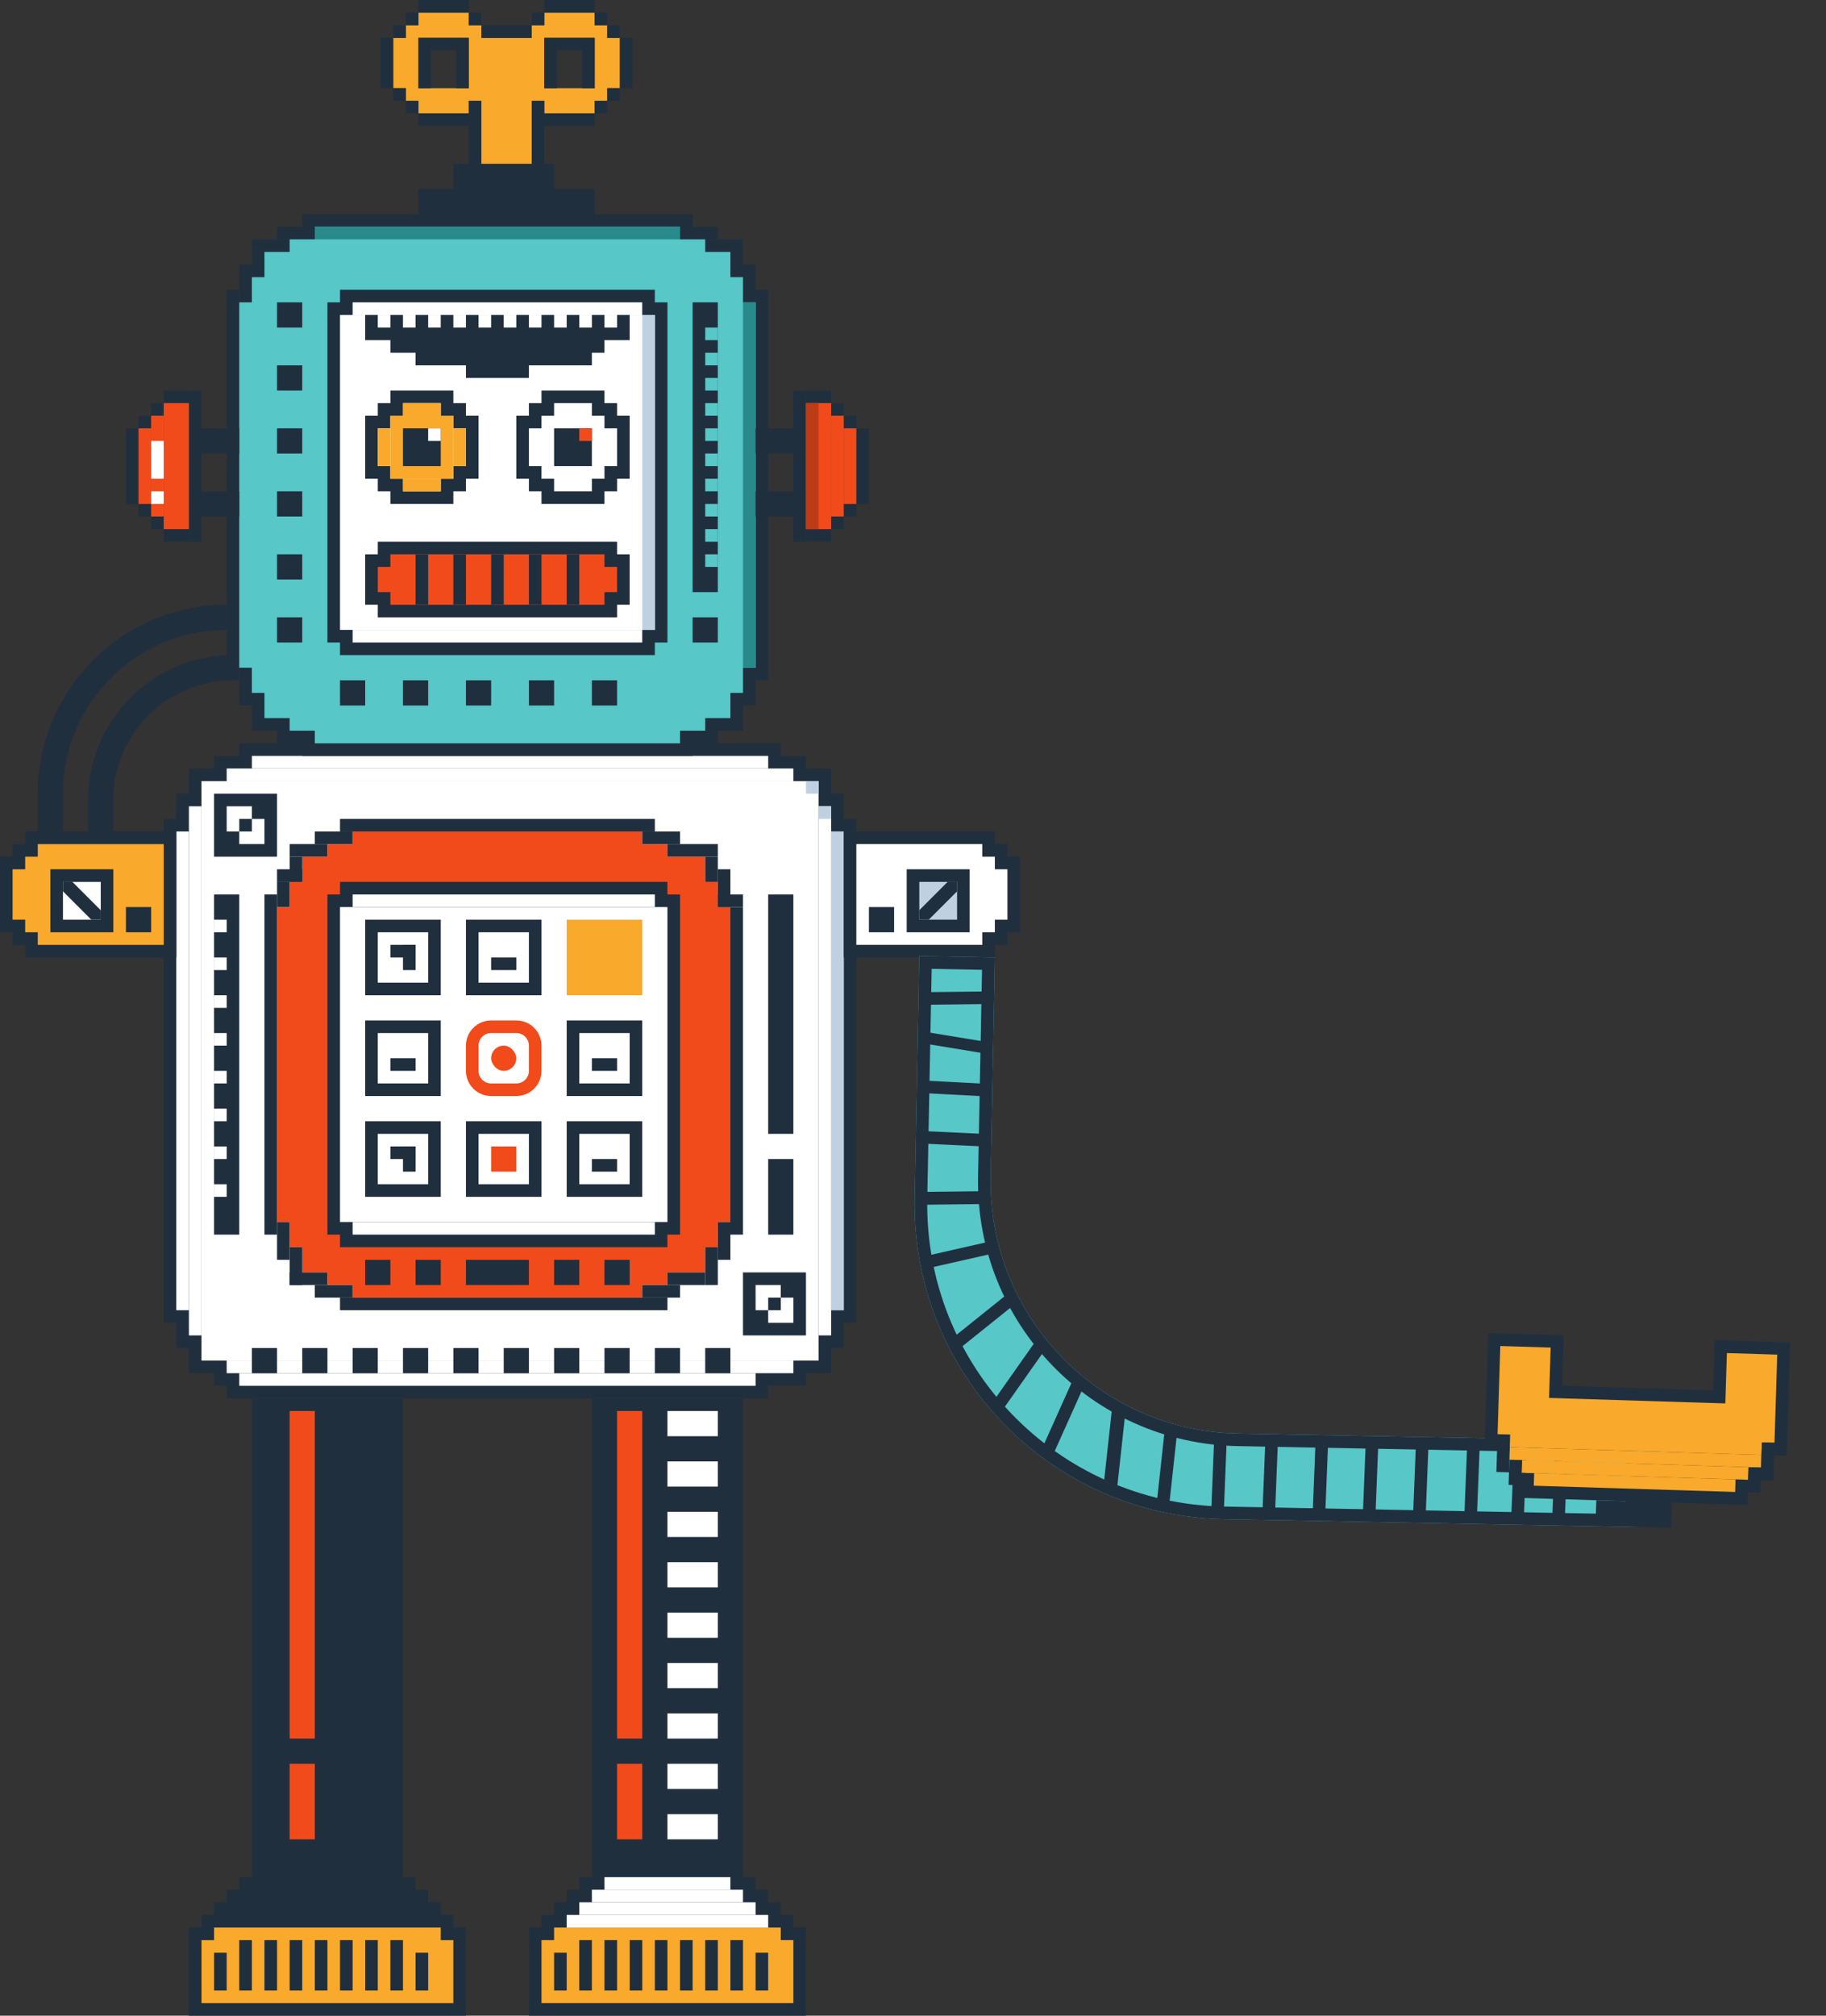 <?xml version="1.0" encoding="UTF-8" standalone="no"?>
<svg
   xmlns:dc="http://purl.org/dc/elements/1.1/"
   xmlns:cc="http://creativecommons.org/ns#"
   xmlns:rdf="http://www.w3.org/1999/02/22-rdf-syntax-ns#"
   xmlns:svg="http://www.w3.org/2000/svg"
   xmlns="http://www.w3.org/2000/svg"
   style="fill:none"
   id="svg4924"
   version="1.1"
   viewBox="0 0 145 160"
   height="160"
   width="145">
  <rect x="0" y="0" width="145" height="160" fill="#333333" stroke="none"/>
  <defs
     id="defs4928" />
  <path
     style="clip-rule:evenodd;fill:#202f3e;fill-rule:evenodd"
     id="path4406"
     d="m 19,59 h 43 v 1 h 2 v 1 h 2 v 2 h 1 v 2 h 1 v 40 h -1 v 2 h -1 v 2 h -2 v 1 h -3 v 1 H 18 v -1 h -1 v -1 h -2 v -2 h -1 v -2 H 13 V 65 h 1 v -2 h 1 v -2 h 2 v -1 h 2 z" />
  <rect
     style="fill:#ffffff"
     id="rect4408"
     height="1"
     width="41"
     y="60"
     x="20" />
  <rect
     style="fill:#ffffff"
     id="rect4410"
     height="1"
     width="41"
     y="109"
     x="19" />
  <rect
     style="fill:#ffffff"
     id="rect4412"
     height="1"
     width="45"
     y="61"
     x="18" />
  <rect
     style="fill:#ffffff"
     id="rect4414"
     height="1"
     width="45"
     y="108"
     x="18" />
  <rect
     style="fill:#ffffff"
     id="rect4416"
     height="46"
     width="49"
     y="62"
     x="16" />
  <rect
     style="fill:#ffffff"
     id="rect4418"
     height="42"
     width="1"
     y="64"
     x="15" />
  <rect
     style="fill:#ffffff"
     id="rect4420"
     height="42"
     width="1"
     y="64"
     x="65" />
  <rect
     style="fill:#ffffff"
     id="rect4422"
     height="38"
     width="1"
     y="66"
     x="14" />
  <rect
     style="fill:#ffffff"
     id="rect4424"
     height="38"
     width="1"
     y="66"
     x="66" />
  <path
     style="clip-rule:evenodd;fill:#f14b1c;fill-rule:evenodd"
     id="path4426"
     d="m 28,66 h 23 v 1 h 2 v 1 h 3 v 2 h 1 v 2 h 1 v 25 h -1 v 2 h -1 v 2 h -3 v 1 h -2 v 1 H 28 v -1 h -2 v -1 H 24 V 99 H 23 V 97 H 22 V 72 h 1 v -2 h 1 v -2 h 2 v -1 h 2 z" />
  <rect
     style="fill:#202f3e"
     id="rect4428"
     height="39"
     width="39"
     y="19"
     x="20" />
  <rect
     style="fill:#202f3e"
     id="rect4430"
     height="1"
     width="35"
     y="18"
     x="22" />
  <rect
     style="fill:#202f3e"
     id="rect4432"
     height="1"
     width="35"
     y="58"
     x="22" />
  <rect
     style="fill:#202f3e"
     id="rect4434"
     height="1"
     width="31"
     y="17"
     x="24" />
  <rect
     style="fill:#202f3e"
     id="rect4436"
     height="1"
     width="31"
     y="59"
     x="24" />
  <rect
     style="fill:#202f3e"
     id="rect4438"
     height="35"
     width="1"
     y="21"
     x="19" />
  <rect
     style="fill:#202f3e"
     id="rect4440"
     height="35"
     width="1"
     y="21"
     x="59" />
  <rect
     style="fill:#202f3e"
     id="rect4442"
     height="31"
     width="1"
     y="23"
     x="18" />
  <rect
     style="fill:#202f3e"
     id="rect4444"
     height="31"
     width="1"
     y="23"
     x="60" />
  <path
     style="clip-rule:evenodd;fill:#57c7c8;fill-rule:evenodd"
     id="path4446"
     d="m 25,18 h 29 v 1 h 2 v 1 h 2 v 2 h 1 v 2 h 1 v 29 h -1 v 2 h -1 v 2 h -2 v 1 h -2 v 1 H 25 V 58 H 23 V 57 H 21 V 55 H 20 V 53 H 19 V 24 h 1 v -2 h 1 v -2 h 2 v -1 h 2 z" />
  <path
     style="clip-rule:evenodd;fill:#202f3e;fill-rule:evenodd"
     id="path4448"
     d="m 44,13 h -8 v 2 h -2.776 v 2 h 14 V 15 H 44 Z" />
  <rect
     style="fill:#202f3e"
     id="rect4450"
     height="2"
     width="2"
     y="24"
     x="22" />
  <rect
     style="fill:#202f3e"
     id="rect4452"
     height="2"
     width="2"
     y="29"
     x="22" />
  <rect
     style="fill:#202f3e"
     id="rect4454"
     height="2"
     width="2"
     y="34"
     x="22" />
  <rect
     style="fill:#202f3e"
     id="rect4456"
     height="2"
     width="2"
     y="39"
     x="22" />
  <rect
     style="fill:#202f3e"
     id="rect4458"
     height="2"
     width="2"
     y="44"
     x="22" />
  <rect
     style="fill:#202f3e"
     id="rect4460"
     height="2"
     width="2"
     y="49"
     x="22" />
  <rect
     style="fill:#202f3e"
     id="rect4462"
     height="2"
     width="2"
     y="54"
     x="27" />
  <rect
     style="fill:#202f3e"
     id="rect4464"
     height="2"
     width="2"
     y="54"
     x="32" />
  <rect
     style="fill:#202f3e"
     id="rect4466"
     height="2"
     width="2"
     y="54"
     x="37" />
  <rect
     style="fill:#202f3e"
     id="rect4468"
     height="2"
     width="2"
     y="54"
     x="42" />
  <rect
     style="fill:#202f3e"
     id="rect4470"
     height="2"
     width="2"
     y="54"
     x="47" />
  <path
     style="clip-rule:evenodd;fill:#202f3e;fill-rule:evenodd"
     id="path4472"
     d="m 27,23 h 25 v 1 h 1 v 27 h -1 v 1 H 27 V 51 H 26 V 24 h 1 z" />
  <rect
     style="fill:#ffffff"
     id="rect4474"
     height="25"
     width="25"
     y="25"
     x="27" />
  <rect
     style="fill:#ffffff"
     id="rect4476"
     height="1"
     width="23"
     y="24"
     x="28" />
  <rect
     style="fill:#ffffff"
     id="rect4478"
     height="1"
     width="23"
     y="50"
     x="28" />
  <rect
     style="fill:#202f3e"
     id="rect4480"
     height="23"
     width="2"
     y="24"
     x="55" />
  <rect
     style="fill:#202f3e"
     id="rect4482"
     height="2"
     width="2"
     y="49"
     x="55" />
  <path
     style="clip-rule:evenodd;fill:#202f3e;fill-rule:evenodd"
     id="path4484"
     d="m 30,43 h 19 v 1 h 1 v 4 h -1 v 1 H 30 v -1 h -1 v -4 h 1 z" />
  <path
     style="clip-rule:evenodd;fill:#f14b1c;fill-rule:evenodd"
     id="path4486"
     d="m 31,44 h 17 v 1 h 1 v 2 h -1 v 1 H 31 v -1 h -1 v -2 h 1 z" />
  <rect
     style="fill:#202f3e"
     id="rect4488"
     height="4"
     width="1"
     y="44"
     x="33" />
  <rect
     style="fill:#202f3e"
     id="rect4490"
     height="4"
     width="1"
     y="44"
     x="36" />
  <rect
     style="fill:#202f3e"
     id="rect4492"
     height="4"
     width="1"
     y="44"
     x="39" />
  <rect
     style="fill:#202f3e"
     id="rect4494"
     height="4"
     width="1"
     y="44"
     x="42" />
  <rect
     style="fill:#202f3e"
     id="rect4496"
     height="4"
     width="1"
     y="44"
     x="45" />
  <path
     style="clip-rule:evenodd;fill:#202f3e;fill-rule:evenodd"
     id="path4498"
     d="m 31,31 h 5 v 1 h 1 v 1 h 1 v 5 h -1 v 1 h -1 v 1 h -5 v -1 h -1 v -1 h -1 v -5 h 1 v -1 h 1 z" />
  <path
     style="clip-rule:evenodd;fill:#202f3e;fill-rule:evenodd"
     id="path4500"
     d="m 43,31 h 5 v 1 h 1 v 1 h 1 v 5 h -1 v 1 h -1 v 1 h -5 v -1 h -1 v -1 h -1 v -5 h 1 v -1 h 1 z" />
  <path
     style="clip-rule:evenodd;fill:#202f3e;fill-rule:evenodd"
     id="path4502"
     d="m 30,25 h -1 v 1 1 h 2 v 1 h 2 v 1 h 4 v 1 h 5 v -1 h 5 v -1 h 1 v -1 h 2 v -1 -1 h -1 v 1 h -1 v -1 h -1 v 1 h -1 v -1 h -1 v 1 h -1 v -1 h -1 v 1 h -1 v -1 h -1 v 1 h -1 v -1 h -1 v 1 h -1 v -1 h -1 v 1 h -1 v -1 h -1 v 1 h -1 v -1 h -1 v 1 h -1 v -1 h -1 v 1 h -1 z" />
  <rect
     style="fill:#298a8b"
     id="rect4504"
     height="1"
     width="29"
     y="18"
     x="25" />
  <path
     style="clip-rule:evenodd;fill:#ffffff;fill-rule:evenodd"
     id="path4506"
     d="m 32,32 h 3 v 1 h 1 v 1 h 1 v 3 h -1 v 1 h -1 v 1 h -3 v -1 h -1 v -1 h -1 v -3 h 1 v -1 h 1 z" />
  <path
     style="clip-rule:evenodd;fill:#ffffff;fill-rule:evenodd"
     id="path4508"
     d="m 44,32 h 3 v 1 h 1 v 1 h 1 v 3 h -1 v 1 h -1 v 1 h -3 v -1 h -1 v -1 h -1 v -3 h 1 v -1 h 1 z" />
  <rect
     style="fill:#298a8b"
     id="rect4510"
     height="29"
     width="1"
     y="24"
     x="59" />
  <rect
     style="fill:#f9a92b"
     id="rect4512"
     height="5"
     width="5"
     y="33"
     x="31" />
  <rect
     style="fill:#202f3e"
     id="rect4514"
     height="3"
     width="3"
     y="34"
     x="44" />
  <rect
     style="fill:#202f3e"
     id="rect4516"
     height="3"
     width="3"
     y="34"
     x="32" />
  <rect
     style="fill:#f9a92b"
     id="rect4518"
     height="1"
     width="3"
     y="32"
     x="32" />
  <rect
     style="fill:#f9a92b"
     id="rect4520"
     height="1"
     width="3"
     y="38"
     x="32" />
  <rect
     style="fill:#f9a92b"
     id="rect4522"
     height="3"
     width="1"
     y="34"
     x="36" />
  <rect
     style="fill:#f9a92b"
     id="rect4524"
     height="3"
     width="1"
     y="34"
     x="30" />
  <rect
     style="fill:#ffffff"
     id="rect4526"
     height="1"
     width="1"
     y="34"
     x="34" />
  <rect
     style="fill:#f14b1c"
     id="rect4528"
     height="1"
     width="1"
     y="34"
     x="46" />
  <rect
     style="fill:#202f3e"
     id="rect4530"
     height="2"
     width="4"
     y="34"
     x="15" />
  <rect
     style="fill:#202f3e"
     id="rect4532"
     height="2"
     width="4"
     y="39"
     x="15" />
  <rect
     style="fill:#202f3e"
     id="rect4534"
     height="12"
     width="1"
     y="31"
     x="15" />
  <rect
     style="fill:#202f3e"
     id="rect4536"
     height="1"
     width="2"
     y="42"
     x="13" />
  <rect
     style="fill:#202f3e"
     id="rect4538"
     height="1"
     width="2"
     y="31"
     x="13" />
  <rect
     style="fill:#202f3e"
     id="rect4540"
     height="1"
     width="1"
     y="41"
     x="12" />
  <rect
     style="fill:#202f3e"
     id="rect4542"
     height="1"
     width="1"
     y="40"
     x="11" />
  <rect
     style="fill:#202f3e"
     id="rect4544"
     height="1"
     width="1"
     y="33"
     x="11" />
  <rect
     style="fill:#202f3e"
     id="rect4546"
     height="1"
     width="1"
     y="32"
     x="12" />
  <rect
     style="fill:#202f3e"
     id="rect4548"
     height="6"
     width="1"
     y="34"
     x="10" />
  <rect
     style="fill:#f14b1c"
     id="rect4550"
     height="6"
     width="1"
     y="34"
     x="11" />
  <rect
     style="fill:#f14b1c"
     id="rect4552"
     height="8"
     width="1"
     y="33"
     x="12" />
  <rect
     style="fill:#f14b1c"
     id="rect4554"
     height="10"
     width="2"
     y="32"
     x="13" />
  <rect
     style="fill:#ffffff"
     id="rect4556"
     height="3"
     width="1"
     y="35"
     x="12" />
  <rect
     style="fill:#ffffff"
     id="rect4558"
     height="1"
     width="1"
     y="39"
     x="12" />
  <rect
     style="fill:#202f3e"
     y="34"
     x="-64"
     id="rect4560"
     transform="scale(-1,1)"
     height="2"
     width="4" />
  <rect
     style="fill:#202f3e"
     y="39"
     x="-64"
     id="rect4562"
     transform="scale(-1,1)"
     height="2"
     width="4" />
  <rect
     style="fill:#202f3e"
     y="31"
     x="-64"
     id="rect4564"
     transform="scale(-1,1)"
     height="12"
     width="1" />
  <rect
     style="fill:#202f3e"
     y="42"
     x="-66"
     id="rect4566"
     transform="scale(-1,1)"
     height="1"
     width="2" />
  <rect
     style="fill:#202f3e"
     y="31"
     x="-66"
     id="rect4568"
     transform="scale(-1,1)"
     height="1"
     width="2" />
  <rect
     style="fill:#202f3e"
     y="41"
     x="-67"
     id="rect4570"
     transform="scale(-1,1)"
     height="1"
     width="1" />
  <rect
     style="fill:#202f3e"
     y="40"
     x="-68"
     id="rect4572"
     transform="scale(-1,1)"
     height="1"
     width="1" />
  <rect
     style="fill:#202f3e"
     y="33"
     x="-68"
     id="rect4574"
     transform="scale(-1,1)"
     height="1"
     width="1" />
  <rect
     style="fill:#202f3e"
     y="32"
     x="-67"
     id="rect4576"
     transform="scale(-1,1)"
     height="1"
     width="1" />
  <rect
     style="fill:#202f3e"
     y="34"
     x="-69"
     id="rect4578"
     transform="scale(-1,1)"
     height="6"
     width="1" />
  <rect
     style="fill:#f14b1c"
     y="34"
     x="-68"
     id="rect4580"
     transform="scale(-1,1)"
     height="6"
     width="1" />
  <rect
     style="fill:#f14b1c"
     y="33"
     x="-67"
     id="rect4582"
     transform="scale(-1,1)"
     height="8"
     width="1" />
  <rect
     style="fill:#f14b1c"
     y="32"
     x="-66"
     id="rect4584"
     transform="scale(-1,1)"
     height="10"
     width="2" />
  <rect
     style="fill:#bc3c18"
     id="rect4586"
     height="10"
     width="1"
     y="32"
     x="64" />
  <rect
     style="fill:#202f3e"
     id="rect4588"
     height="38"
     width="12"
     y="111"
     x="20" />
  <rect
     style="fill:#202f3e"
     id="rect4590"
     height="38"
     width="12"
     y="111"
     x="47" />
  <rect
     style="fill:#57c7c8"
     id="rect4592"
     height="1"
     width="1"
     y="26"
     x="56" />
  <rect
     style="fill:#57c7c8"
     id="rect4594"
     height="1"
     width="1"
     y="28"
     x="56" />
  <rect
     style="fill:#57c7c8"
     id="rect4596"
     height="1"
     width="1"
     y="30"
     x="56" />
  <rect
     style="fill:#57c7c8"
     id="rect4598"
     height="1"
     width="1"
     y="32"
     x="56" />
  <rect
     style="fill:#57c7c8"
     id="rect4600"
     height="1"
     width="1"
     y="34"
     x="56" />
  <rect
     style="fill:#57c7c8"
     id="rect4602"
     height="1"
     width="1"
     y="36"
     x="56" />
  <rect
     style="fill:#57c7c8"
     id="rect4604"
     height="1"
     width="1"
     y="38"
     x="56" />
  <rect
     style="fill:#57c7c8"
     id="rect4606"
     height="1"
     width="1"
     y="40"
     x="56" />
  <rect
     style="fill:#57c7c8"
     id="rect4608"
     height="1"
     width="1"
     y="42"
     x="56" />
  <rect
     style="fill:#57c7c8"
     id="rect4610"
     height="1"
     width="1"
     y="44"
     x="56" />
  <path
     style="clip-rule:evenodd;fill:#202f3e;fill-rule:evenodd"
     id="path4612"
     d="m 17,63 h 5 v 5 h -5 z m 1,1 h 2 v 1 h -1 v 1 h -1 z m 3,1 v 2 h -2 v -1 h 1 v -1 z" />
  <path
     style="clip-rule:evenodd;fill:#202f3e;fill-rule:evenodd"
     id="path4614"
     d="m 59,101 h 5 v 5 h -5 z m 1,1 h 2 v 1 h -1 v 1 h -1 z m 3,1 v 2 h -2 v -1 h 1 v -1 z" />
  <path
     style="clip-rule:evenodd;fill:#202f3e;fill-rule:evenodd"
     id="path4616"
     d="m 27,70 h 26 v 1 h 1 v 27 h -1 v 1 H 27 V 98 H 26 V 71 h 1 z" />
  <rect
     style="fill:#ffffff"
     id="rect4618"
     height="25"
     width="26"
     y="72"
     x="27" />
  <rect
     style="fill:#ffffff"
     id="rect4620"
     height="1"
     width="24"
     y="71"
     x="28" />
  <rect
     style="fill:#ffffff"
     id="rect4622"
     height="1"
     width="24"
     y="97"
     x="28" />
  <rect
     style="fill:#ffffff;stroke:#202f3e"
     id="rect4624"
     height="5"
     width="5"
     y="73.5"
     x="29.5" />
  <rect
     style="fill:#ffffff;stroke:#202f3e"
     id="rect4626"
     height="5"
     width="5"
     y="81.5"
     x="29.5" />
  <rect
     style="fill:#ffffff;stroke:#202f3e"
     id="rect4628"
     height="5"
     width="5"
     y="89.5"
     x="29.5" />
  <rect
     style="fill:#ffffff;stroke:#202f3e"
     id="rect4630"
     height="5"
     width="5"
     y="73.5"
     x="37.5" />
  <path
     style="clip-rule:evenodd;fill:#f14b1c;fill-rule:evenodd"
     id="path4632"
     d="m 39,81 c -1.105,0 -2,0.895 -2,2 v 2 c 0,1.105 0.895,2 2,2 h 2 c 1.105,0 2,-0.895 2,-2 v -2 c 0,-1.105 -0.895,-2 -2,-2 z m 0,1 c -0.552,0 -1,0.448 -1,1 v 2 c 0,0.552 0.448,1 1,1 h 2 c 0.552,0 1,-0.448 1,-1 v -2 c 0,-0.552 -0.448,-1 -1,-1 z" />
  <rect
     style="fill:#ffffff;stroke:#202f3e"
     id="rect4634"
     height="5"
     width="5"
     y="89.5"
     x="37.5" />
  <rect
     style="fill:#f9a92b"
     id="rect4636"
     height="6"
     width="6"
     y="73"
     x="45" />
  <rect
     style="fill:#ffffff;stroke:#202f3e"
     id="rect4638"
     height="5"
     width="5"
     y="81.5"
     x="45.5" />
  <rect
     style="fill:#ffffff;stroke:#202f3e"
     id="rect4640"
     height="5"
     width="5"
     y="89.5"
     x="45.5" />
  <rect
     style="fill:#f14b1c"
     id="rect4642"
     rx="1"
     height="2"
     width="2"
     y="83"
     x="39" />
  <rect
     style="fill:#202f3e"
     id="rect4644"
     height="1"
     width="25"
     y="65"
     x="27" />
  <rect
     style="fill:#202f3e"
     id="rect4646"
     height="1"
     width="3"
     y="66"
     x="25" />
  <rect
     style="fill:#202f3e"
     id="rect4648"
     height="1"
     width="3"
     y="67"
     x="23" />
  <rect
     style="fill:#202f3e"
     id="rect4650"
     height="1"
     width="2"
     y="69"
     x="22" />
  <rect
     style="fill:#202f3e"
     id="rect4652"
     height="2"
     width="1"
     y="68"
     x="23" />
  <rect
     style="fill:#202f3e"
     id="rect4654"
     height="2"
     width="1"
     y="70"
     x="22" />
  <rect
     style="fill:#202f3e"
     id="rect4656"
     height="27"
     width="1"
     y="71"
     x="21" />
  <rect
     style="fill:#202f3e"
     id="rect4658"
     height="1"
     width="3"
     y="66"
     x="51" />
  <rect
     style="fill:#202f3e"
     id="rect4660"
     height="1"
     width="2"
     y="71"
     x="57" />
  <rect
     style="fill:#202f3e"
     id="rect4662"
     height="1"
     width="4"
     y="67"
     x="53" />
  <rect
     style="fill:#202f3e"
     id="rect4664"
     height="3"
     width="1"
     y="69"
     x="57" />
  <rect
     style="fill:#202f3e"
     id="rect4666"
     height="26"
     width="1"
     y="72"
     x="58" />
  <rect
     style="fill:#202f3e"
     id="rect4668"
     height="2"
     width="1"
     y="68"
     x="56" />
  <rect
     style="fill:#202f3e"
     id="rect4670"
     height="3"
     width="1"
     y="97"
     x="57" />
  <rect
     style="fill:#202f3e"
     id="rect4672"
     height="3"
     width="1"
     y="99"
     x="56" />
  <rect
     style="fill:#202f3e"
     id="rect4674"
     height="3"
     width="1"
     y="97"
     x="22" />
  <rect
     style="fill:#202f3e"
     id="rect4676"
     height="3"
     width="1"
     y="99"
     x="23" />
  <rect
     style="fill:#202f3e"
     id="rect4678"
     height="1"
     width="3"
     y="101"
     x="53" />
  <rect
     style="fill:#202f3e"
     id="rect4680"
     height="1"
     width="3"
     y="101"
     x="23" />
  <rect
     style="fill:#202f3e"
     id="rect4682"
     height="1"
     width="3"
     y="102"
     x="51" />
  <rect
     style="fill:#202f3e"
     id="rect4684"
     height="1"
     width="3"
     y="102"
     x="25" />
  <rect
     style="fill:#202f3e"
     id="rect4686"
     height="1"
     width="26"
     y="103"
     x="27" />
  <rect
     style="fill:#202f3e"
     id="rect4688"
     height="1"
     width="2"
     y="75"
     x="31" />
  <rect
     style="fill:#202f3e"
     id="rect4690"
     height="1"
     width="2"
     y="91"
     x="31" />
  <rect
     style="fill:#202f3e"
     id="rect4692"
     height="2"
     width="1"
     y="75"
     x="32" />
  <rect
     style="fill:#202f3e"
     id="rect4694"
     height="2"
     width="1"
     y="91"
     x="32" />
  <rect
     style="fill:#202f3e"
     id="rect4696"
     height="1"
     width="2"
     y="76"
     x="39" />
  <rect
     style="fill:#202f3e"
     id="rect4698"
     height="1"
     width="2"
     y="84"
     x="47" />
  <rect
     style="fill:#202f3e"
     id="rect4700"
     height="1"
     width="2"
     y="92"
     x="47" />
  <rect
     style="fill:#202f3e"
     id="rect4702"
     height="1"
     width="2"
     y="84"
     x="31" />
  <rect
     style="fill:#f14b1c"
     id="rect4704"
     height="2"
     width="2"
     y="91"
     x="39" />
  <rect
     style="fill:#202f3e"
     id="rect4706"
     height="2"
     width="2"
     y="100"
     x="29" />
  <rect
     style="fill:#202f3e"
     id="rect4708"
     height="2"
     width="2"
     y="107"
     x="20" />
  <rect
     style="fill:#202f3e"
     id="rect4710"
     height="2"
     width="2"
     y="107"
     x="24" />
  <rect
     style="fill:#202f3e"
     id="rect4712"
     height="2"
     width="2"
     y="107"
     x="28" />
  <rect
     style="fill:#202f3e"
     id="rect4714"
     height="2"
     width="2"
     y="107"
     x="32" />
  <rect
     style="fill:#202f3e"
     id="rect4716"
     height="2"
     width="2"
     y="107"
     x="36" />
  <rect
     style="fill:#202f3e"
     id="rect4718"
     height="2"
     width="2"
     y="107"
     x="40" />
  <rect
     style="fill:#202f3e"
     id="rect4720"
     height="2"
     width="2"
     y="107"
     x="44" />
  <rect
     style="fill:#202f3e"
     id="rect4722"
     height="2"
     width="2"
     y="107"
     x="48" />
  <rect
     style="fill:#202f3e"
     id="rect4724"
     height="2"
     width="2"
     y="107"
     x="52" />
  <rect
     style="fill:#202f3e"
     id="rect4726"
     height="2"
     width="2"
     y="107"
     x="56" />
  <rect
     style="fill:#202f3e"
     id="rect4728"
     height="2"
     width="2"
     y="100"
     x="33" />
  <rect
     style="fill:#202f3e"
     id="rect4730"
     height="2"
     width="5"
     y="100"
     x="37" />
  <rect
     style="fill:#202f3e"
     id="rect4732"
     height="2"
     width="2"
     y="100"
     x="44" />
  <rect
     style="fill:#202f3e"
     id="rect4734"
     height="2"
     width="2"
     y="100"
     x="48" />
  <rect
     style="fill:#bfd1e1"
     y="25"
     x="-52"
     id="rect4736"
     transform="scale(-1,1)"
     height="25"
     width="1" />
  <rect
     style="fill:#bfd1e1"
     y="66"
     x="-67"
     id="rect4738"
     transform="scale(-1,1)"
     height="38"
     width="1" />
  <rect
     style="fill:#bfd1e1"
     y="64"
     x="-66"
     id="rect4740"
     transform="scale(-1,1)"
     height="1"
     width="1" />
  <rect
     style="fill:#bfd1e1"
     y="62"
     x="-65"
     id="rect4742"
     transform="scale(-1,1)"
     height="1"
     width="1" />
  <rect
     style="fill:#202f3e"
     id="rect4744"
     height="27"
     width="2"
     y="71"
     x="17" />
  <rect
     style="fill:#ffffff"
     id="rect4746"
     height="1"
     width="1"
     y="73"
     x="17" />
  <rect
     style="fill:#ffffff"
     id="rect4748"
     height="1"
     width="1"
     y="76"
     x="17" />
  <rect
     style="fill:#ffffff"
     id="rect4750"
     height="1"
     width="1"
     y="79"
     x="17" />
  <rect
     style="fill:#ffffff"
     id="rect4752"
     height="1"
     width="1"
     y="82"
     x="17" />
  <rect
     style="fill:#ffffff"
     id="rect4754"
     height="1"
     width="1"
     y="85"
     x="17" />
  <rect
     style="fill:#ffffff"
     id="rect4756"
     height="1"
     width="1"
     y="88"
     x="17" />
  <rect
     style="fill:#ffffff"
     id="rect4758"
     height="1"
     width="1"
     y="91"
     x="17" />
  <rect
     style="fill:#ffffff"
     id="rect4760"
     height="1"
     width="1"
     y="94"
     x="17" />
  <rect
     style="fill:#202f3e"
     id="rect4762"
     height="19"
     width="2"
     y="71"
     x="61" />
  <rect
     style="fill:#202f3e"
     id="rect4764"
     height="6"
     width="2"
     y="92"
     x="61" />
  <path
     style="clip-rule:evenodd;fill:#202f3e;fill-rule:evenodd"
     id="path4766"
     d="M 2,66 H 14 V 76 H 2 V 75 H 1 V 74 H 0 v -6 h 1 v -1 h 1 z" />
  <path
     style="clip-rule:evenodd;fill:#f9a92b;fill-rule:evenodd"
     id="path4768"
     d="m 3,67 h 10 v 8 H 3 V 74 H 2 V 73 H 1 v -4 h 1 v -1 h 1 z" />
  <path
     style="clip-rule:evenodd;fill:#202f3e;fill-rule:evenodd"
     id="path4770"
     d="M 79,66 H 67 v 10 h 12 v -1 h 1 v -1 h 1 v -6 h -1 v -1 h -1 z" />
  <path
     style="clip-rule:evenodd;fill:#ffffff;fill-rule:evenodd"
     id="path4772"
     d="M 78,67 H 68 v 8 h 10 v -1 h 1 v -1 h 1 v -4 h -1 v -1 h -1 z" />
  <path
     style="clip-rule:evenodd;fill:#202f3e;fill-rule:evenodd"
     id="path4774"
     d="M 9,69 H 8 7 4 v 3 1 1 h 5 z" />
  <path
     style="clip-rule:evenodd;fill:#202f3e;fill-rule:evenodd"
     id="path4776"
     d="m 72,69 h 1 1 3 v 3 1 1 h -5 z" />
  <rect
     style="fill:#ffffff"
     id="rect4778"
     height="3"
     width="3"
     y="70"
     x="5" />
  <rect
     style="fill:#bfd1e1"
     y="70"
     x="-76"
     id="rect4780"
     transform="scale(-1,1)"
     height="3"
     width="3" />
  <path
     style="fill:#202f3e"
     id="path4782"
     d="M 7.25,73 5,70.75 V 70 H 5.75 L 8,72.25 V 73 Z" />
  <path
     style="fill:#202f3e"
     id="path4784"
     d="M 73.75,73 76,70.75 V 70 H 75.25 L 73,72.25 V 73 Z" />
  <rect
     style="fill:#202f3e"
     id="rect4786"
     height="2"
     width="2"
     y="72"
     x="10" />
  <rect
     style="fill:#202f3e"
     y="72"
     x="-71"
     id="rect4788"
     transform="scale(-1,1)"
     height="2"
     width="2" />
  <path
     style="stroke:#202f3e;stroke-width:2"
     id="path4790"
     d="m 18.5,53 v 0 C 12.701,53 8,57.701 8,63.5 V 66" />
  <path
     style="stroke:#202f3e;stroke-width:2"
     id="path4792"
     d="m 18,49 v 0 C 10.268,49 4,55.268 4,63 v 3" />
  <rect
     style="fill:#f14b1c"
     id="rect4794"
     height="26"
     width="2"
     y="112"
     x="23" />
  <rect
     style="fill:#f14b1c"
     id="rect4796"
     height="26"
     width="2"
     y="112"
     x="49" />
  <rect
     style="fill:#f14b1c"
     id="rect4798"
     height="6"
     width="2"
     y="140"
     x="23" />
  <rect
     style="fill:#f14b1c"
     id="rect4800"
     height="6"
     width="2"
     y="140"
     x="49" />
  <rect
     style="fill:#ffffff"
     id="rect4802"
     height="2"
     width="4"
     y="112"
     x="53" />
  <rect
     style="fill:#ffffff"
     id="rect4804"
     height="2"
     width="4"
     y="116"
     x="53" />
  <rect
     style="fill:#ffffff"
     id="rect4806"
     height="2"
     width="4"
     y="120"
     x="53" />
  <rect
     style="fill:#ffffff"
     id="rect4808"
     height="2"
     width="4"
     y="124"
     x="53" />
  <rect
     style="fill:#ffffff"
     id="rect4810"
     height="2"
     width="4"
     y="128"
     x="53" />
  <rect
     style="fill:#ffffff"
     id="rect4812"
     height="2"
     width="4"
     y="132"
     x="53" />
  <rect
     style="fill:#ffffff"
     id="rect4814"
     height="2"
     width="4"
     y="136"
     x="53" />
  <rect
     style="fill:#ffffff"
     id="rect4816"
     height="2"
     width="4"
     y="140"
     x="53" />
  <rect
     style="fill:#ffffff"
     id="rect4818"
     height="2"
     width="4"
     y="144"
     x="53" />
  <path
     style="clip-rule:evenodd;fill:#202f3e;fill-rule:evenodd"
     id="path4820"
     d="M 33,149 H 19 v 1 h -1 v 1 h -1 v 1 h -1 v 1 h -1 v 7 h 1 1 18 1 1 v -7 h -1 v -1 h -1 v -1 h -1 v -1 h -1 z" />
  <path
     style="clip-rule:evenodd;fill:#202f3e;fill-rule:evenodd"
     id="path4822"
     d="M 60,149 H 46 v 1 h -1 v 1 h -1 v 1 h -1 v 1 h -1 v 7 h 1 1 18 1 1 v -7 h -1 v -1 h -1 v -1 h -1 v -1 h -1 z" />
  <path
     style="clip-rule:evenodd;fill:#f9a92b;fill-rule:evenodd"
     id="path4824"
     d="M 35,153 H 17 v 1 h -1 v 5 h 20 v -5 h -1 z" />
  <rect
     style="fill:#202f3e"
     id="rect4826"
     height="3"
     width="1"
     y="155"
     x="17" />
  <rect
     style="fill:#202f3e"
     id="rect4828"
     height="4"
     width="1"
     y="154"
     x="19" />
  <rect
     style="fill:#202f3e"
     id="rect4830"
     height="4"
     width="1"
     y="154"
     x="21" />
  <rect
     style="fill:#202f3e"
     id="rect4832"
     height="4"
     width="1"
     y="154"
     x="23" />
  <rect
     style="fill:#202f3e"
     id="rect4834"
     height="4"
     width="1"
     y="154"
     x="25" />
  <rect
     style="fill:#202f3e"
     id="rect4836"
     height="4"
     width="1"
     y="154"
     x="27" />
  <rect
     style="fill:#202f3e"
     id="rect4838"
     height="4"
     width="1"
     y="154"
     x="29" />
  <rect
     style="fill:#202f3e"
     id="rect4840"
     height="4"
     width="1"
     y="154"
     x="31" />
  <rect
     style="fill:#202f3e"
     id="rect4842"
     height="3"
     width="1"
     y="155"
     x="33" />
  <path
     style="clip-rule:evenodd;fill:#f9a92b;fill-rule:evenodd"
     id="path4844"
     d="M 62,153 H 44 v 1 h -1 v 5 h 20 v -5 h -1 z" />
  <rect
     style="fill:#202f3e"
     id="rect4846"
     height="3"
     width="1"
     y="155"
     x="44" />
  <rect
     style="fill:#202f3e"
     id="rect4848"
     height="4"
     width="1"
     y="154"
     x="46" />
  <rect
     style="fill:#202f3e"
     id="rect4850"
     height="4"
     width="1"
     y="154"
     x="48" />
  <rect
     style="fill:#202f3e"
     id="rect4852"
     height="4"
     width="1"
     y="154"
     x="50" />
  <rect
     style="fill:#202f3e"
     id="rect4854"
     height="4"
     width="1"
     y="154"
     x="52" />
  <rect
     style="fill:#202f3e"
     id="rect4856"
     height="4"
     width="1"
     y="154"
     x="54" />
  <rect
     style="fill:#202f3e"
     id="rect4858"
     height="4"
     width="1"
     y="154"
     x="56" />
  <rect
     style="fill:#202f3e"
     id="rect4860"
     height="4"
     width="1"
     y="154"
     x="58" />
  <rect
     style="fill:#202f3e"
     id="rect4862"
     height="3"
     width="1"
     y="155"
     x="60" />
  <rect
     style="fill:#ffffff"
     id="rect4864"
     height="1"
     width="16"
     y="152"
     x="45" />
  <rect
     style="fill:#ffffff"
     id="rect4866"
     height="1"
     width="14"
     y="151"
     x="46" />
  <rect
     style="fill:#ffffff"
     id="rect4868"
     height="1"
     width="12"
     y="150"
     x="47" />
  <rect
     style="fill:#ffffff"
     id="rect4870"
     height="1"
     width="10"
     y="149"
     x="48" />
  <path
     style="clip-rule:evenodd;fill:#f9a92b;fill-rule:evenodd"
     id="path4872"
     d="m 33.224,1 h 4 v 1 h 1 v 1 h 1 2 1 V 2 h 1 V 1 h 4 v 1 h 1 v 1 h 1 v 4 h -1 v 1 h -1 v 1 h -4 V 8 h -1 v 5 h -4 V 8 h -1 v 1 h -4 V 8 h -1 V 7 h -1 V 3 h 1 V 2 h 1 z m 4,2 h -4 v 4 h 4 z m 6,0 h 4 v 4 h -4 z" />
  <rect
     style="fill:#202f3e"
     id="rect4874"
     height="5"
     width="1"
     y="8"
     x="37.224" />
  <rect
     style="fill:#202f3e"
     id="rect4876"
     height="5"
     width="1"
     y="8"
     x="42.224" />
  <rect
     style="fill:#202f3e"
     id="rect4878"
     height="4"
     width="1"
     y="3"
     x="43.224" />
  <rect
     style="fill:#202f3e"
     id="rect4880"
     height="4"
     width="1"
     y="3"
     x="49.224" />
  <rect
     style="fill:#202f3e"
     id="rect4882"
     height="4"
     width="1"
     y="3"
     x="36.224" />
  <rect
     style="fill:#202f3e"
     id="rect4884"
     height="4"
     width="1"
     y="3"
     x="46.224" />
  <rect
     style="fill:#202f3e"
     id="rect4886"
     height="4"
     width="1"
     y="3"
     x="30.223" />
  <rect
     style="fill:#202f3e"
     id="rect4888"
     height="1"
     width="1"
     y="7"
     x="31.223" />
  <rect
     style="fill:#202f3e"
     id="rect4890"
     height="1"
     width="1"
     y="2"
     x="31.223" />
  <rect
     style="fill:#202f3e"
     id="rect4892"
     height="1"
     width="1"
     y="8"
     x="32.223" />
  <rect
     style="fill:#202f3e"
     id="rect4894"
     height="1"
     width="1"
     y="1"
     x="32.223" />
  <rect
     style="fill:#202f3e"
     y="1"
     x="-48.224"
     id="rect4896"
     transform="scale(-1,1)"
     height="1"
     width="1" />
  <rect
     style="fill:#202f3e"
     y="2"
     x="-49.224"
     id="rect4898"
     transform="scale(-1,1)"
     height="1"
     width="1" />
  <rect
     style="fill:#202f3e"
     y="7"
     x="-49.224"
     id="rect4900"
     transform="scale(-1,1)"
     height="1"
     width="1" />
  <rect
     style="fill:#202f3e"
     y="8"
     x="-48.224"
     id="rect4902"
     transform="scale(-1,1)"
     height="1"
     width="1" />
  <rect
     style="fill:#202f3e"
     id="rect4904"
     height="1"
     width="1"
     y="1"
     x="37.224" />
  <rect
     style="fill:#202f3e"
     id="rect4906"
     height="1"
     width="1"
     y="1"
     x="42.224" />
  <rect
     style="fill:#202f3e"
     id="rect4908"
     height="1"
     width="4"
     y="2"
     x="38.224" />
  <rect
     style="fill:#202f3e"
     id="rect4910"
     height="1"
     width="4"
     y="9"
     x="33.223" />
  <rect
     style="fill:#202f3e"
     y="0"
     id="rect4912"
     height="1"
     width="4"
     x="33.223" />
  <rect
     style="fill:#202f3e"
     y="0"
     id="rect4914"
     height="1"
     width="4"
     x="43.224" />
  <rect
     style="fill:#202f3e"
     id="rect4916"
     height="1"
     width="2"
     y="3"
     x="44.224" />
  <rect
     style="fill:#202f3e"
     id="rect4918"
     height="1"
     width="2"
     y="3"
     x="34.223" />
  <rect
     style="fill:#202f3e"
     id="rect4920"
     height="1"
     width="4"
     y="9"
     x="43.224" />
  <rect
     style="fill:#202f3e"
     id="rect4922"
     height="4"
     width="1"
     y="3"
     x="33.223" />
  <g
     transform="translate(71.648,75.094)"
     id="g6145"
     style="fill:none">
    <path
       style="clip-rule:evenodd;fill:#57c7c8;fill-rule:evenodd"
       d="M 58.524,39.301 58.393,46.119 25.504,45.491 C 11.699,45.227 0.722,33.823 0.986,20.018 L 1.353,0.791 7.352,0.906 7.019,18.314 C 6.808,29.357 15.59,38.481 26.634,38.692 Z"
       id="path6020" />
    <path
       style="clip-rule:evenodd;fill:#202f3e;fill-rule:evenodd"
       d="m 57.505,40.282 -0.092,4.818 -31.89,-0.609 C 12.27,44.238 1.732,33.29 1.985,20.037 L 2.334,1.81 6.333,1.886 6.019,18.295 C 5.798,29.89 15.019,39.47 26.615,39.692 Z M 58.393,46.119 25.504,45.491 C 11.699,45.227 0.722,33.823 0.986,20.018 L 1.353,0.791 7.352,0.906 7.019,18.314 C 6.808,29.357 15.59,38.481 26.634,38.692 l 31.89,0.609 z"
       id="path6022" />
    <path
       style="fill:#202f3e"
       d="m 52.61,45.516 0.235,-5.914 -0.999,-0.04 -0.235,5.914 z"
       id="path6024" />
    <path
       style="fill:#202f3e"
       d="M 49.35,45.59 49.585,39.675 48.586,39.636 48.35,45.55 Z"
       id="path6026" />
    <path
       style="fill:#202f3e"
       d="m 45.614,45.752 0.235,-5.914 -0.999,-0.04 -0.235,5.914 z"
       id="path6028" />
    <path
       style="fill:#202f3e"
       d="m 41.574,44.926 0.235,-5.914 -0.999,-0.04 -0.235,5.914 z"
       id="path6030" />
    <path
       style="fill:#202f3e"
       d="M 37.578,45.099 37.813,39.185 36.814,39.145 36.578,45.059 Z"
       id="path6032" />
    <path
       style="fill:#202f3e"
       d="M 33.581,45.272 33.817,39.358 32.818,39.318 32.582,45.233 Z"
       id="path6034" />
    <path
       style="fill:#202f3e"
       d="m 29.585,45.446 0.235,-5.914 -0.999,-0.04 -0.235,5.914 z"
       id="path6036" />
    <path
       style="fill:#202f3e"
       d="m 25.546,44.62 0.236,-5.914 -0.999,-0.04 -0.235,5.914 z"
       id="path6038" />
    <path
       style="fill:#202f3e"
       d="m 21.145,44.831 0.687,-6.284 -0.994,-0.109 -0.687,6.285 z"
       id="path6040" />
    <path
       style="fill:#202f3e"
       d="m 17.018,43.407 0.687,-6.284 -1.027,-0.608 -0.718,6.537 z"
       id="path6042" />
    <path
       style="fill:#202f3e"
       d="M 6.941,20.473 6.93,19.453 1.163,19.519 1.175,20.539 Z"
       id="path6044" />
    <path
       style="fill:#202f3e"
       d="M 6.777,15.924 6.733,14.925 1.217,14.664 1.26,15.663 Z"
       id="path6046" />
    <path
       style="fill:#202f3e"
       d="M 6.561,11.93 6.521,10.93 1.469,10.664 1.51,11.663 Z"
       id="path6048" />
    <path
       style="fill:#202f3e"
       d="m 11.901,40.543 2.446,-5.447 -0.668,-0.954 -2.69,5.991 z"
       id="path6050" />
    <path
       style="fill:#202f3e"
       d="M 8.072,36.671 11.162,32.285 10.653,31.271 7.255,36.095 Z"
       id="path6052" />
    <path
       style="fill:#202f3e"
       d="M 4.703,31.823 8.889,28.468 8.682,27.352 4.078,31.043 Z"
       id="path6054" />
    <path
       style="fill:#202f3e"
       d="M 6.717,4.604 6.705,3.605 1.706,3.662 1.717,4.662 Z"
       id="path6056" />
    <path
       style="fill:#202f3e"
       d="M 6.774,8.562 6.547,7.588 1.525,6.763 1.752,7.737 Z"
       id="path6058" />
    <path
       style="fill:#202f3e"
       d="m 7.145,24.416 -0.043,-0.999 -5.452,1.237 0.043,0.999 z"
       id="path6060" />
    <path
       style="fill:#202f3e"
       d="m 70.51,31.463 -1,-0.031 -0.28,8.996 1,0.031 z"
       id="path6062" />
    <path
       style="fill:#202f3e"
       d="m 50.519,30.841 -1.999,-0.062 -0.062,1.999 1.999,0.062 z"
       id="path6064" />
    <path
       style="fill:#202f3e"
       d="m 69.51,31.432 -4.997,-0.155 -0.155,4.998 4.998,0.155 z"
       id="path6066" />
    <path
       style="fill:#202f3e"
       d="m 52.518,30.903 -1.999,-0.062 -0.155,4.998 1.999,0.062 z"
       id="path6068" />
    <path
       style="fill:#202f3e"
       d="m 65.388,35.306 -12.994,-0.404 -0.062,1.999 12.994,0.404 z"
       id="path6070" />
    <path
       style="fill:#202f3e"
       d="m 48.52,30.779 -1.999,-0.062 -0.28,8.996 1.999,0.062 z"
       id="path6072" />
    <path
       style="fill:#202f3e"
       d="m 67.169,42.364 -17.991,-0.56 -0.062,1.999 17.991,0.56 z"
       id="path6074" />
    <path
       style="fill:#202f3e"
       d="m 61.11,44.177 -5.997,-0.187 -0.062,1.999 5.997,0.186 z"
       id="path6076" />
    <path
       style="fill:#f9a92b"
       d="m 69.479,32.431 -3.998,-0.124 -0.218,6.997 3.998,0.124 z"
       id="path6078" />
    <path
       style="fill:#f9a92b"
       d="m 51.487,31.872 -3.998,-0.124 -0.218,6.997 3.998,0.124 z"
       id="path6080" />
    <path
       style="fill:#f9a92b"
       d="m 68.355,36.398 -19.99,-0.622 -0.124,3.998 19.99,0.622 z"
       id="path6082" />
    <path
       style="fill:#f9a92b"
       d="m 68.231,40.396 -19.99,-0.622 -0.031,1 19.99,0.622 z"
       id="path6084" />
    <path
       style="fill:#f9a92b"
       d="m 67.2,41.365 -17.991,-0.56 -0.031,1 17.991,0.56 z"
       id="path6086" />
    <path
       style="fill:#f9a92b"
       d="M 66.169,42.333 50.177,41.836 50.146,42.835 66.138,43.333 Z"
       id="path6088" />
    <path
       style="fill:#202f3e"
       d="m 69.261,39.428 -1,-0.031 -0.093,2.998 1,0.031 z"
       id="path6090" />
    <path
       style="fill:#202f3e"
       d="M 68.2,41.396 67.2,41.365 l -0.062,1.999 1,0.031 z"
       id="path6092" />
    <path
       style="fill:#202f3e"
       d="m 49.209,40.805 -1,-0.031 -0.062,1.999 1,0.031 z"
       id="path6094" />
    <path
       style="fill:#202f3e"
       d="m 48.24,39.775 -1,-0.031 -0.062,1.999 1,0.031 z"
       id="path6096" />
  </g>
</svg>
